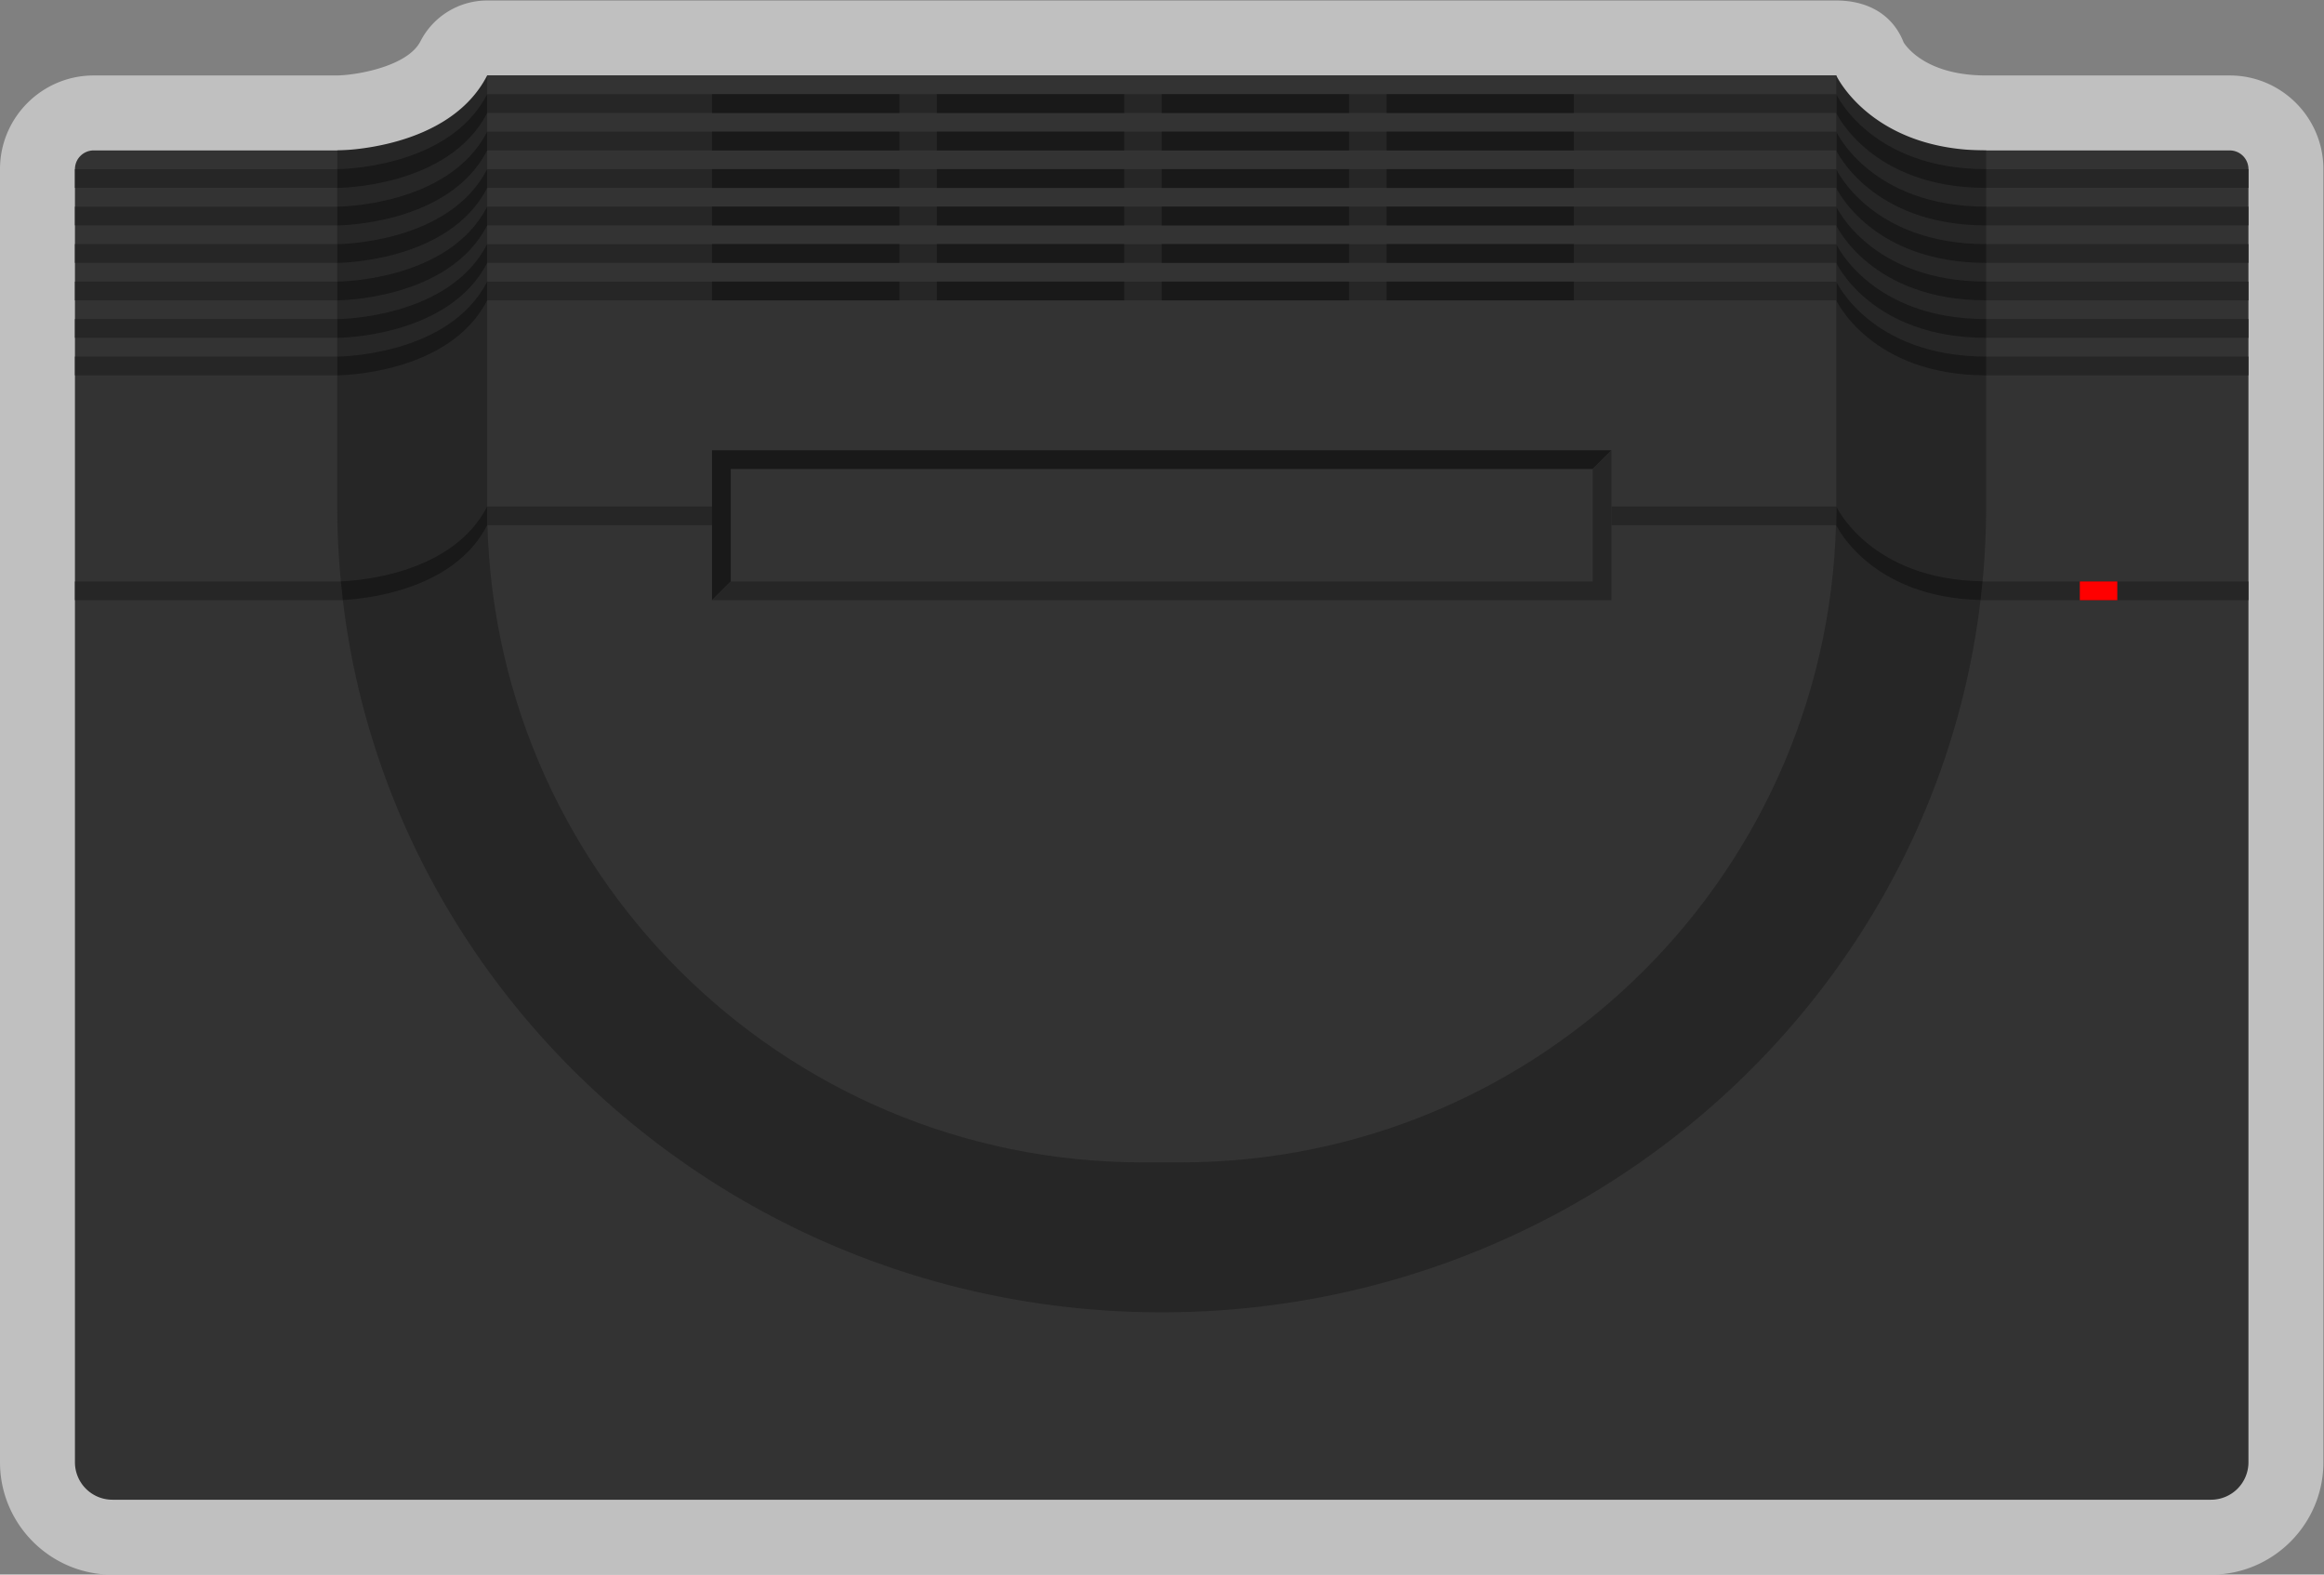 <svg xmlns="http://www.w3.org/2000/svg" xml:space="preserve" width="330.667" height="224"><rect width="100%" height="100%" fill="#808080" stroke="none"/><defs><clipPath id="a" clipPathUnits="userSpaceOnUse"><path d="M0 256h256V0H0Z"/></clipPath><clipPath id="b" clipPathUnits="userSpaceOnUse"><path d="M4 212h248V44H4Z"/></clipPath></defs><g clip-path="url(#a)" transform="matrix(1.333 0 0 -1.333 -5.333 282.667)"><g clip-path="url(#b)" style="opacity:.5"><path d="M0 0h-26c-6.098 0-8.326 2.792-8.798 3.511C-35.989 6.556-38.702 8-42 8h-144a8 8 0 0 1-7.122-4.356c-1.352-2.643-6.677-3.607-8.917-3.644H-228c-5.514 0-10-4.486-10-10v-138c0-6.617 5.383-12 12-12H-2c6.617 0 12 5.383 12 12v138C10-4.486 5.514 0 0 0" style="fill:#fff;fill-opacity:1;fill-rule:nonzero;stroke:none" transform="translate(242 204)"/></g><path d="M0 0h-224a4 4 0 0 0-4 4v138a2 2 0 0 0 2 2H2a2 2 0 0 0 2-2V4a4 4 0 0 0-4-4" style="fill:#333;fill-opacity:1;fill-rule:nonzero;stroke:none" transform="translate(240 52)"/><path d="M0 0v2h-28v2c-12.279 0-16 8-16 8h-144c-4.093-8-16-8-16-8V2h-28V0h28v-2h-28v-2h28v-2h-28v-2h28v-2h-28v-2h28v-2h-28v-2h28v-2h-28v-2h28v-14c0-2.698.134-5.365.384-8H-232v-2h28.598c5.087-42.727 42.34-76 87.402-76s82.315 33.273 87.401 76H0v2h-28.384A85 85 0 0 1-28-34v14H0v2h-28v2H0v2h-28v2H0v2h-28v2H0v2h-28v2H0v2h-28v2z" style="fill:#262626;fill-opacity:1;fill-rule:nonzero;stroke:none" transform="translate(244 192)"/><path d="M0 0h-144c-4.093-8-16-8-16-8v-2s11.907 0 16 8H0s3.721-8 16-8v2C3.721-8 0 0 0 0" style="fill:#191919;fill-opacity:1;fill-rule:nonzero;stroke:none" transform="translate(200 202)"/><path d="M0 0h-144c-4.093-8-16-8-16-8v-2s11.907 0 16 8H0s3.721-8 16-8v2C3.721-8 0 0 0 0" style="fill:#191919;fill-opacity:1;fill-rule:nonzero;stroke:none" transform="translate(200 198)"/><path d="M0 0h-144c-4.093-8-16-8-16-8v-2s11.907 0 16 8H0s3.721-8 16-8v2C3.721-8 0 0 0 0" style="fill:#191919;fill-opacity:1;fill-rule:nonzero;stroke:none" transform="translate(200 194)"/><path d="M0 0h-144c-4.093-8-16-8-16-8v-2s11.907 0 16 8H0s3.721-8 16-8v2C3.721-8 0 0 0 0" style="fill:#191919;fill-opacity:1;fill-rule:nonzero;stroke:none" transform="translate(200 190)"/><path d="M0 0h-144c-4.093-8-16-8-16-8v-2s11.907 0 16 8H0s3.721-8 16-8v2C3.721-8 0 0 0 0" style="fill:#191919;fill-opacity:1;fill-rule:nonzero;stroke:none" transform="translate(200 186)"/><path d="M0 0h-144c-4.093-8-16-8-16-8v-2s11.907 0 16 8H0s3.721-8 16-8v2C3.721-8 0 0 0 0" style="fill:#191919;fill-opacity:1;fill-rule:nonzero;stroke:none" transform="translate(200 182)"/><path d="M0 0h-144c-3.66-7.154-13.562-7.91-15.617-7.99q.095-.999.213-1.99c2.451.124 11.858 1.049 15.404 7.98H0s3.616-7.714 15.404-7.976q.12.993.213 1.992C3.654-7.814 0 0 0 0" style="fill:#191919;fill-opacity:1;fill-rule:nonzero;stroke:none" transform="translate(200 158)"/><path d="M0 0h-4c-38.66 0-70 31.34-70 70v46H70V70C70 31.34 38.66 0 0 0" style="fill:#333;fill-opacity:1;fill-rule:nonzero;stroke:none" transform="translate(130 88)"/><path d="M200 200H56v2h144z" style="fill:#262626;fill-opacity:1;fill-rule:nonzero;stroke:none"/><path d="M100 200H80v2h20zm24 0h-20v2h20zm24 0h-20v2h20zm24 0h-20v2h20z" style="fill:#191919;fill-opacity:1;fill-rule:nonzero;stroke:none"/><path d="M200 196H56v2h144z" style="fill:#262626;fill-opacity:1;fill-rule:nonzero;stroke:none"/><path d="M100 196H80v2h20zm24 0h-20v2h20zm24 0h-20v2h20zm24 0h-20v2h20z" style="fill:#191919;fill-opacity:1;fill-rule:nonzero;stroke:none"/><path d="M200 192H56v2h144z" style="fill:#262626;fill-opacity:1;fill-rule:nonzero;stroke:none"/><path d="M100 192H80v2h20zm24 0h-20v2h20zm24 0h-20v2h20zm24 0h-20v2h20z" style="fill:#191919;fill-opacity:1;fill-rule:nonzero;stroke:none"/><path d="M200 188H56v2h144z" style="fill:#262626;fill-opacity:1;fill-rule:nonzero;stroke:none"/><path d="M100 188H80v2h20zm24 0h-20v2h20zm24 0h-20v2h20zm24 0h-20v2h20z" style="fill:#191919;fill-opacity:1;fill-rule:nonzero;stroke:none"/><path d="M200 184H56v2h144z" style="fill:#262626;fill-opacity:1;fill-rule:nonzero;stroke:none"/><path d="M100 184H80v2h20zm24 0h-20v2h20zm24 0h-20v2h20zm24 0h-20v2h20z" style="fill:#191919;fill-opacity:1;fill-rule:nonzero;stroke:none"/><path d="M200 180H56v2h144zM80 156H56v2h24zm120 0h-24v2h24z" style="fill:#262626;fill-opacity:1;fill-rule:nonzero;stroke:none"/><path d="M100 180H80v2h20zm24 0h-20v2h20zm24 0h-20v2h20zm24 0h-20v2h20z" style="fill:#191919;fill-opacity:1;fill-rule:nonzero;stroke:none"/><path d="M0 0h92l2 2H-2v-16l2 2z" style="fill:#191919;fill-opacity:1;fill-rule:nonzero;stroke:none" transform="translate(82 162)"/><path d="M0 0h-92l-2-2H2v16l-2-2Z" style="fill:#262626;fill-opacity:1;fill-rule:nonzero;stroke:none" transform="translate(174 150)"/><path d="M230 148h-4v2h4z" style="fill:red;fill-opacity:1;fill-rule:nonzero;stroke:none"/></g></svg>